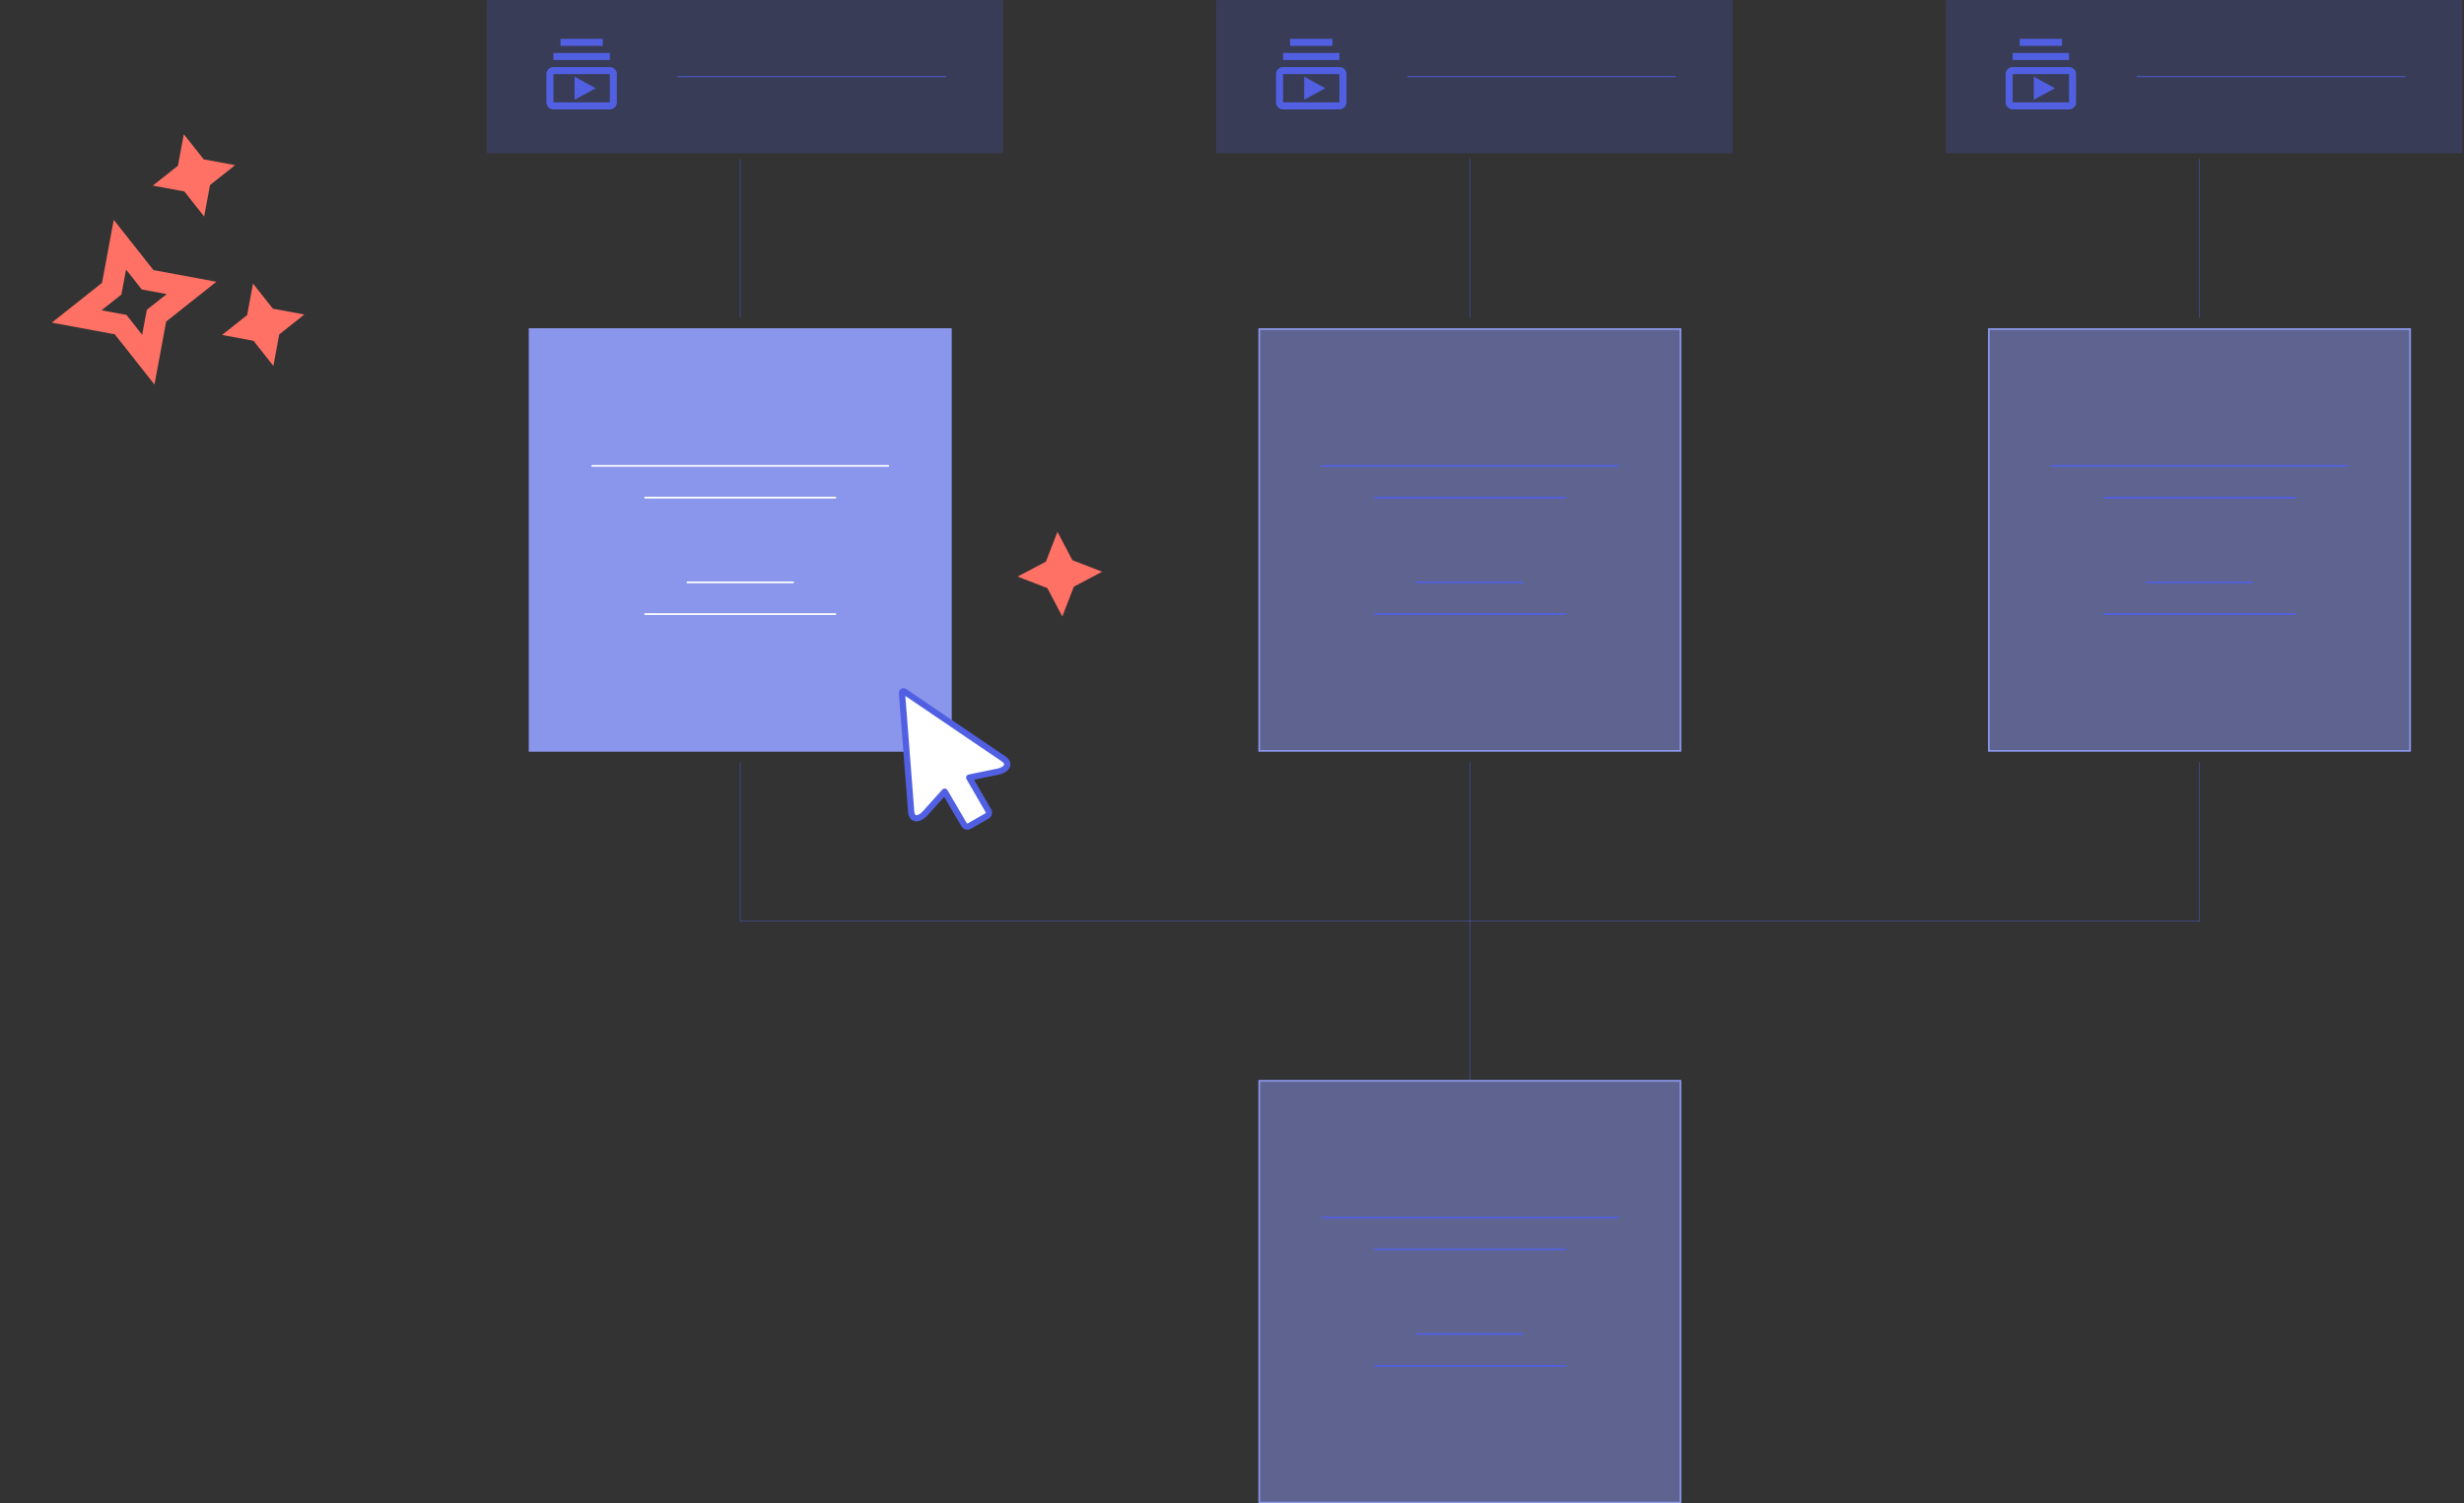 <svg width="1434" height="875" viewBox="0 0 1434 875" fill="none" xmlns="http://www.w3.org/2000/svg">
<rect x="0" y="0" width="1434" height="875" fill="#333333" stroke="none"/>
<rect x="283.114" width="300.664" height="89.202" rx="1" fill="#5160E2" fill-opacity="0.2"/>
<path d="M322.09 30.809H354.911V34.917H322.09V30.809ZM326.193 22.593H350.808V26.701H326.193V22.593ZM354.911 39.025H322.09C319.833 39.025 317.987 40.874 317.987 43.133V59.565C317.987 61.825 319.833 63.673 322.09 63.673H354.911C357.167 63.673 359.014 61.825 359.014 59.565V43.133C359.014 40.874 357.167 39.025 354.911 39.025ZM354.911 59.565H322.09V43.133H354.911V59.565ZM334.398 44.633V58.045L346.706 51.349L334.398 44.633Z" fill="#5160E2"/>
<path d="M394.475 44.602L550.374 44.602" stroke="#5160E2" stroke-width="0.5" stroke-linecap="round"/>
<rect x="707.736" width="300.664" height="89.202" rx="1" fill="#5160E2" fill-opacity="0.2"/>
<path d="M746.712 30.81H779.533V34.918H746.712V30.81ZM750.815 22.594H775.43V26.702H750.815V22.594ZM779.533 39.026H746.712C744.456 39.026 742.609 40.874 742.609 43.134V59.566C742.609 61.825 744.456 63.674 746.712 63.674H779.533C781.789 63.674 783.636 61.825 783.636 59.566V43.134C783.636 40.874 781.789 39.026 779.533 39.026ZM779.533 59.566H746.712V43.134H779.533V59.566ZM759.02 44.633V58.046L771.328 51.35L759.02 44.633Z" fill="#5160E2"/>
<path d="M819.097 44.602L974.996 44.602" stroke="#5160E2" stroke-width="0.5" stroke-linecap="round"/>
<rect x="1132.36" width="300.664" height="89.202" rx="1" fill="#5160E2" fill-opacity="0.2"/>
<path d="M1171.33 30.81H1204.15V34.918H1171.33V30.81ZM1175.44 22.594H1200.05V26.702H1175.44V22.594ZM1204.15 39.026H1171.33C1169.08 39.026 1167.23 40.874 1167.23 43.134V59.566C1167.23 61.825 1169.08 63.674 1171.33 63.674H1204.15C1206.41 63.674 1208.26 61.825 1208.26 59.566V43.134C1208.26 40.874 1206.41 39.026 1204.15 39.026ZM1204.15 59.566H1171.33V43.134H1204.15V59.566ZM1183.64 44.633V58.046L1195.95 51.35L1183.64 44.633Z" fill="#5160E2"/>
<path d="M1243.72 44.602L1399.62 44.602" stroke="#5160E2" stroke-width="0.5" stroke-linecap="round"/>
<path d="M430.81 92.43L430.81 184.859" stroke="#5160E2" stroke-opacity="0.5" stroke-width="0.5" stroke-linecap="round"/>
<path d="M430.81 443.662L430.81 536.092" stroke="#5160E2" stroke-opacity="0.5" stroke-width="0.5" stroke-linecap="round"/>
<path d="M1280.05 536.092H430.809" stroke="#5160E2" stroke-opacity="0.5" stroke-width="0.5" stroke-linecap="round"/>
<path d="M855.431 443.662L855.431 536.092" stroke="#5160E2" stroke-opacity="0.5" stroke-width="0.5" stroke-linecap="round"/>
<path d="M855.431 536.092L855.431 628.521" stroke="#5160E2" stroke-opacity="0.5" stroke-width="0.5" stroke-linecap="round"/>
<path d="M1280.05 443.662L1280.05 536.092" stroke="#5160E2" stroke-opacity="0.5" stroke-width="0.5" stroke-linecap="round"/>
<path d="M855.431 92.43L855.431 184.859" stroke="#5160E2" stroke-opacity="0.5" stroke-width="0.5" stroke-linecap="round"/>
<path d="M1280.05 92.43L1280.05 184.859" stroke="#5160E2" stroke-opacity="0.5" stroke-width="0.5" stroke-linecap="round"/>
<rect x="308.229" y="191.521" width="245.158" height="245.479" fill="#8A96EC" stroke="#8A96EC"/>
<path d="M344.653 271.127H516.964" stroke="white" stroke-linecap="round"/>
<path d="M375.424 289.613H486.195" stroke="white" stroke-linecap="round"/>
<path d="M400.039 338.908H461.579" stroke="white" stroke-linecap="round"/>
<path d="M375.424 357.394H486.195" stroke="white" stroke-linecap="round"/>
<rect x="732.852" y="191.521" width="245.158" height="245.479" fill="#8A96EC" fill-opacity="0.5" stroke="#8A96EC"/>
<path d="M769.276 271.126H941.587" stroke="#5160E2" stroke-linecap="round"/>
<path d="M800.047 289.612H910.818" stroke="#5160E2" stroke-linecap="round"/>
<path d="M824.662 338.908H886.202" stroke="#5160E2" stroke-linecap="round"/>
<path d="M800.047 357.394H910.818" stroke="#5160E2" stroke-linecap="round"/>
<rect x="732.852" y="629.021" width="245.158" height="245.479" fill="#8A96EC" fill-opacity="0.5" stroke="#8A96EC"/>
<path d="M769.276 708.627H941.587" stroke="#5160E2" stroke-linecap="round"/>
<path d="M800.047 727.113H910.818" stroke="#5160E2" stroke-linecap="round"/>
<path d="M824.662 776.408H886.202" stroke="#5160E2" stroke-linecap="round"/>
<path d="M800.047 794.894H910.818" stroke="#5160E2" stroke-linecap="round"/>
<rect x="1157.47" y="191.521" width="245.158" height="245.479" fill="#8A96EC" fill-opacity="0.5" stroke="#8A96EC"/>
<path d="M1193.9 271.127H1366.21" stroke="#5160E2" stroke-linecap="round"/>
<path d="M1224.67 289.613H1335.44" stroke="#5160E2" stroke-linecap="round"/>
<path d="M1249.28 338.908H1310.82" stroke="#5160E2" stroke-linecap="round"/>
<path d="M1224.67 357.394H1335.44" stroke="#5160E2" stroke-linecap="round"/>
<path d="M531.776 474.193L526.366 404.859L527.448 403.776L585.882 442.776V446.026L583.717 448.193L564.24 452.526L575.061 473.11L562.075 480.693L550.172 461.193H549.09L533.941 476.36L531.776 474.193Z" fill="white"/>
<path d="M564.748 482.478C563.843 482.893 562.843 482.96 561.944 482.726C560.958 482.465 560.086 481.848 559.546 480.937L549.491 463.75L539.931 474.391C538.599 475.871 537.086 476.99 535.626 477.573C534.505 478.022 533.39 478.163 532.356 477.949C531.214 477.707 530.234 477.057 529.518 475.932C528.951 475.041 528.572 473.848 528.457 472.32L523.126 403.481C523.12 403.427 523.12 403.373 523.12 403.326C523.113 402.898 523.194 402.475 523.37 402.094C523.565 401.651 523.883 401.249 524.295 400.954C524.471 400.82 524.66 400.733 524.863 400.68C525.261 400.546 525.674 400.499 526.072 400.546C526.457 400.586 526.836 400.7 527.18 400.894C527.295 400.948 527.41 401.015 527.511 401.095L584.863 440.031C586.134 440.895 586.985 441.813 587.485 442.745C588.113 443.917 588.188 445.083 587.823 446.189C587.499 447.187 586.809 448.072 585.863 448.809C584.634 449.767 582.897 450.51 580.931 450.913C580.911 450.919 580.884 450.919 580.863 450.926L566.856 453.8L576.836 471.04C577.363 471.952 577.465 473.01 577.201 473.982C576.944 474.927 576.343 475.798 575.451 476.367C575.417 476.394 575.377 476.414 575.336 476.434L564.971 482.371C564.904 482.411 564.829 482.444 564.748 482.478ZM562.877 479.242C562.978 479.269 563.079 479.269 563.174 479.235C563.208 479.215 563.242 479.195 563.282 479.181L573.512 473.325C573.607 473.258 573.667 473.158 573.701 473.051C573.721 472.963 573.721 472.883 573.694 472.829L562.465 453.439H562.471C562.377 453.278 562.309 453.097 562.269 452.903C562.066 451.931 562.701 450.98 563.681 450.779L580.14 447.402C580.161 447.395 580.181 447.388 580.208 447.388C581.627 447.093 582.83 446.597 583.634 445.974C584.026 445.666 584.289 445.365 584.384 445.07C584.444 444.889 584.417 444.668 584.282 444.42C584.053 443.991 583.586 443.522 582.83 443.006L526.89 405.042L532.086 472.059C532.153 472.97 532.336 473.613 532.593 474.015C532.741 474.25 532.924 474.384 533.113 474.424C533.417 474.491 533.816 474.417 534.275 474.237C535.214 473.861 536.248 473.077 537.214 471.999L548.444 459.502C548.572 459.362 548.721 459.241 548.89 459.141C549.755 458.645 550.87 458.933 551.37 459.797L562.688 479.128C562.728 479.181 562.789 479.222 562.877 479.242ZM563.275 479.181C563.512 479.068 563.782 479.001 564.066 479.001L563.275 479.181Z" fill="#5160E2"/>
<path d="M118.817 126.023L122.226 107.695L136.835 96.121L118.523 92.723L106.969 78.111L103.559 96.439L88.95 108.013L107.262 111.411L118.817 126.023Z" fill="#FF7165"/>
<path d="M147.246 165.038L143.837 183.365L129.228 194.939L147.54 198.338L159.095 212.949L162.504 194.622L177.113 183.048L158.801 179.649L147.246 165.038Z" fill="#FF7165"/>
<path d="M89.308 157.186L66.198 127.963L59.38 164.618L30.162 187.765L66.785 194.563L89.895 223.786L96.713 187.131L125.931 163.983L89.308 157.186ZM85.439 180.332L82.742 194.859L73.587 183.275L59.072 180.586L70.655 171.417L73.352 156.889L82.506 168.474L97.021 171.162L85.439 180.332Z" fill="#FF7165"/>
<path d="M615.43 309.503L608.702 326.888L592.215 335.557L609.578 342.294L618.236 358.802L624.964 341.417L641.45 332.748L624.087 326.011L615.43 309.503Z" fill="#FF7165"/>
</svg>
